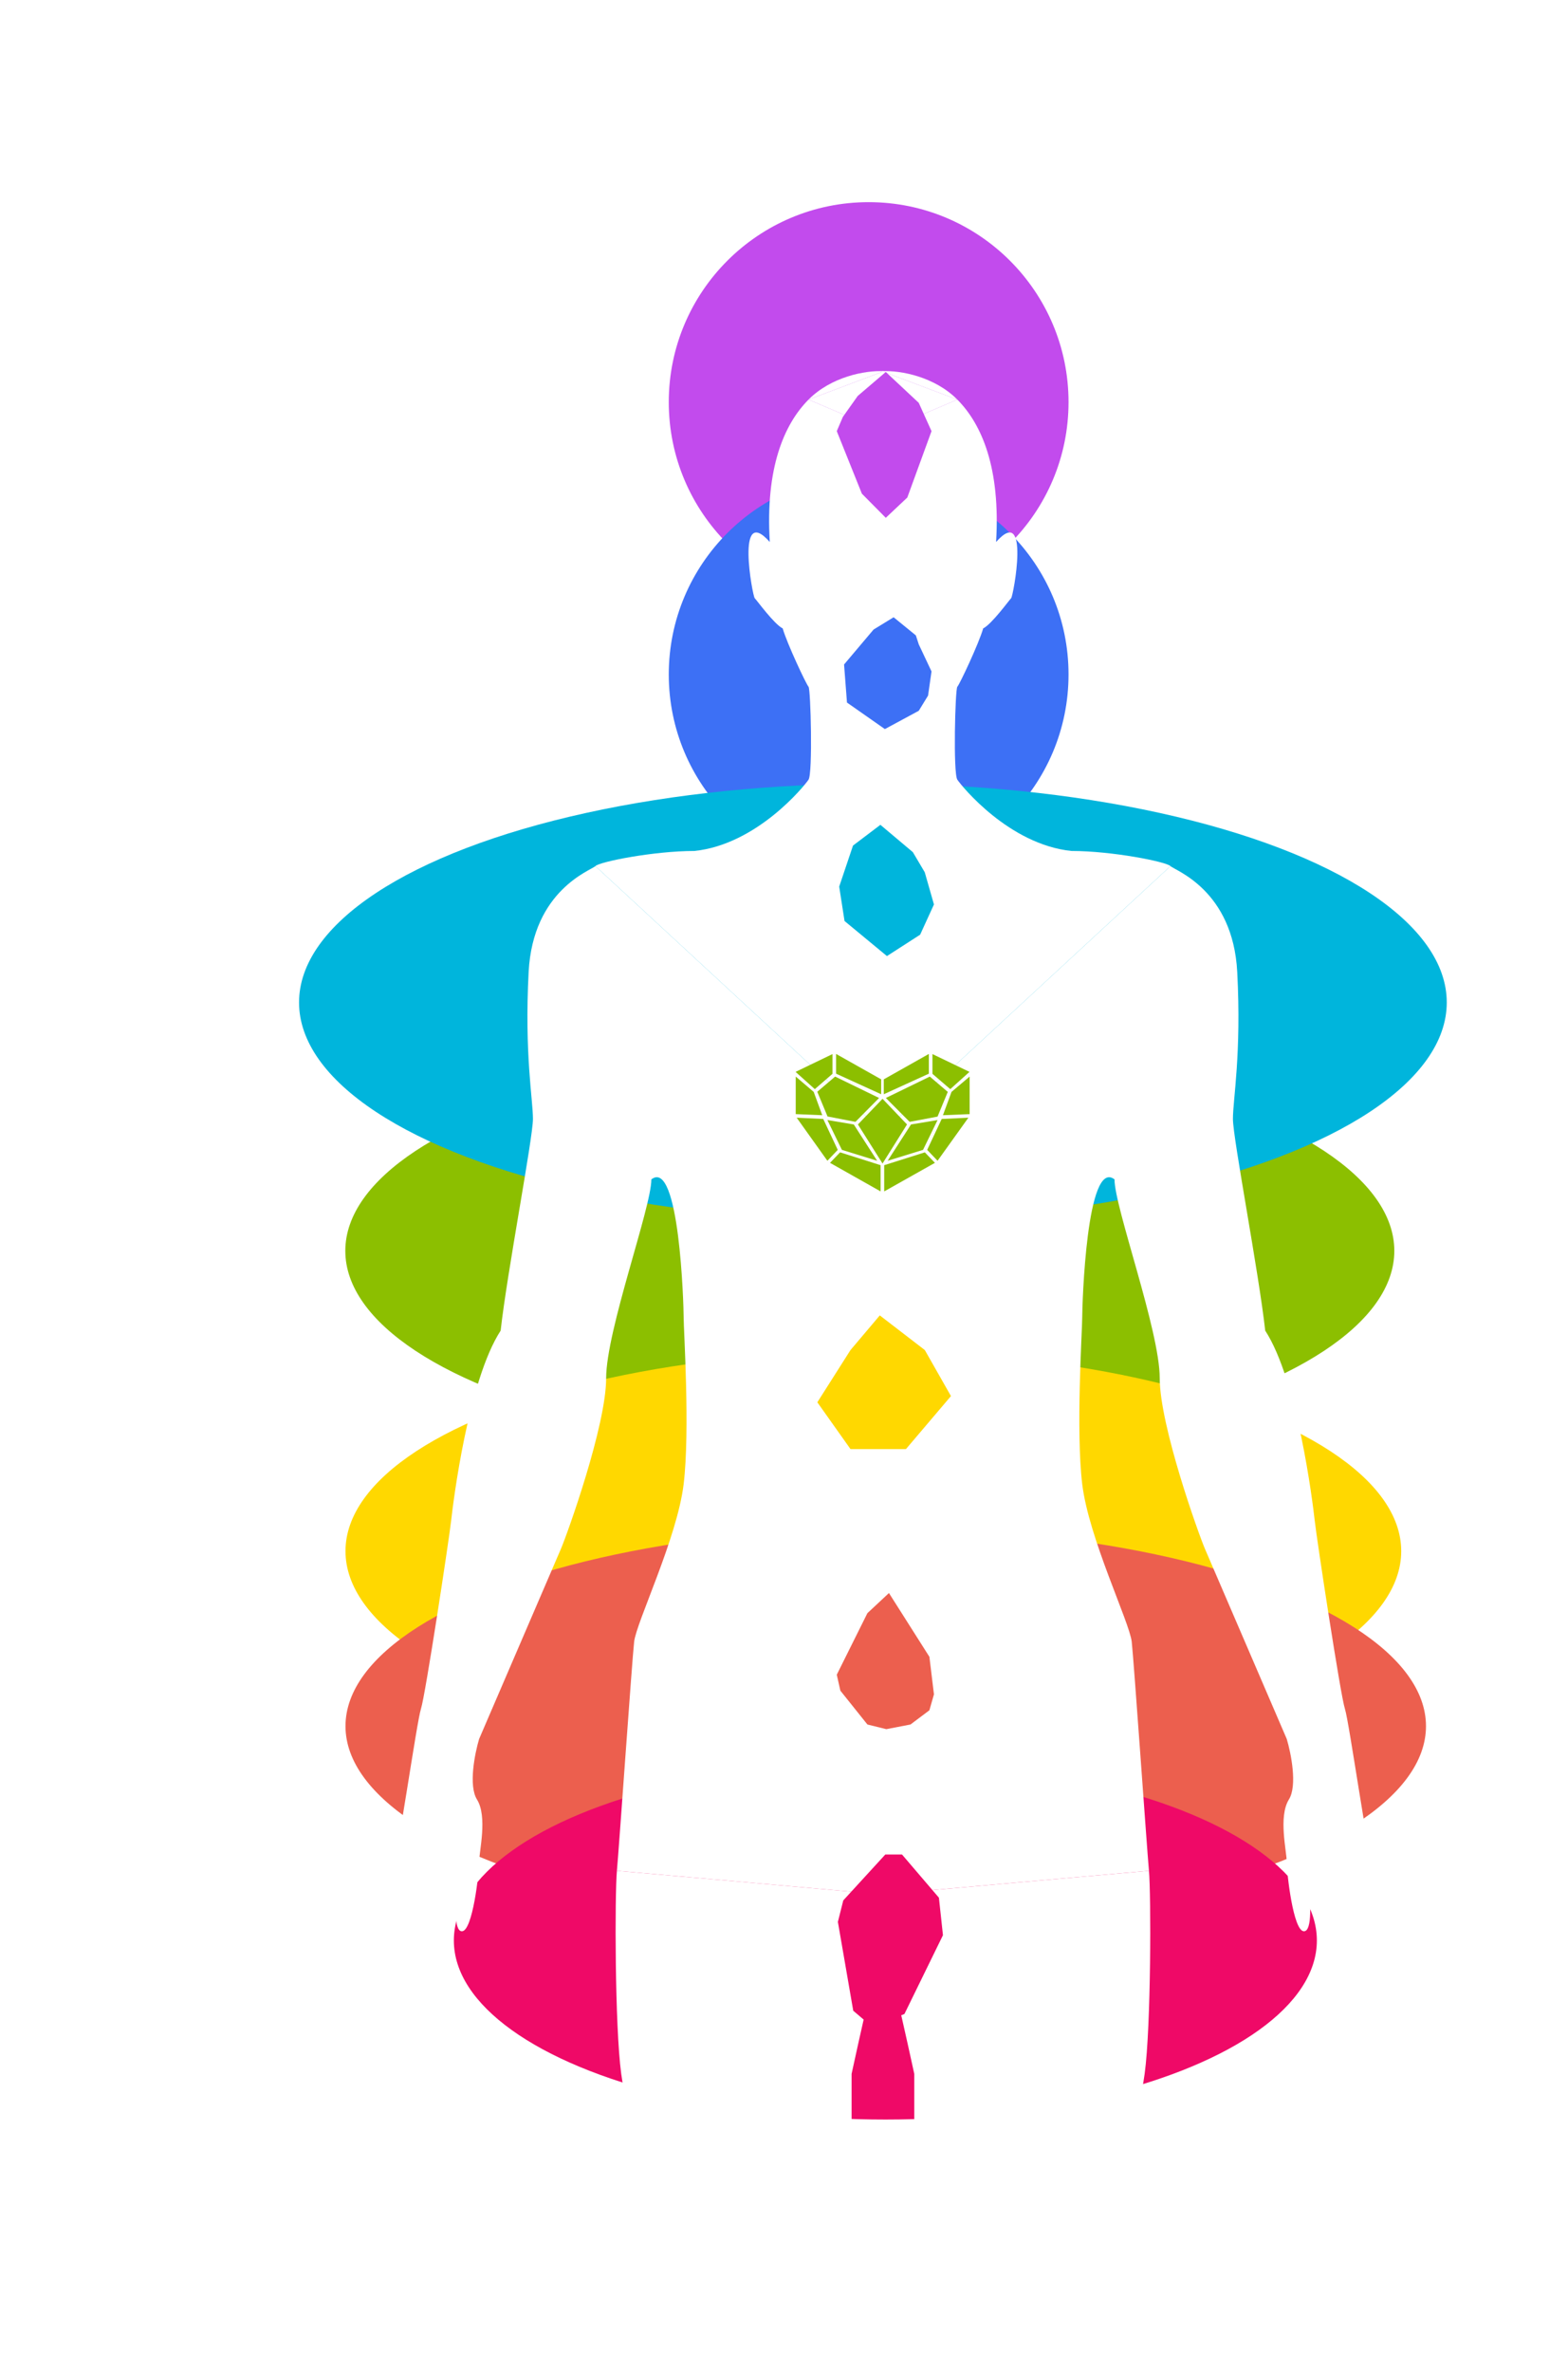 <svg width="582" height="880" viewBox="0 0 582 880" fill="none" xmlns="http://www.w3.org/2000/svg">
<g filter="url(#filter0_f_539_2148)">
<circle cx="322.422" cy="149.189" r="74.189" fill="#C24BED"/>
</g>
<g filter="url(#filter1_f_539_2148)">
<circle cx="322.422" cy="250.213" r="74.189" fill="#3D70F5"/>
</g>
<g filter="url(#filter2_f_539_2148)">
<ellipse cx="322.852" cy="464.054" rx="194.681" ry="74.189" fill="#8CBF00"/>
</g>
<g filter="url(#filter3_f_539_2148)">
<ellipse cx="324" cy="371.897" rx="213" ry="81.17" fill="#00B5DC"/>
</g>
<g filter="url(#filter4_f_539_2148)">
<ellipse cx="324.166" cy="575.451" rx="195.929" ry="74.12" fill="#FFD800"/>
</g>
<g filter="url(#filter5_f_539_2148)">
<ellipse cx="328.763" cy="640.378" rx="200.525" ry="73.545" fill="#EC5F4E"/>
</g>
<g filter="url(#filter6_f_539_2148)">
<ellipse cx="328.622" cy="719.898" rx="160.164" ry="66.421" fill="#EF0967"/>
</g>
<path d="M426.462 694.037C427.261 702.854 427.261 751.75 424.863 769.384C422.466 787.018 409.679 838.318 408.88 841.525C408.241 844.09 407.548 882.137 407.282 900.84C408.081 917.406 409.839 951.98 410.478 957.751C411.278 964.966 413.675 1012.26 410.478 1032.3C407.921 1048.33 396.626 1106.84 391.299 1134.1V1170.97C394.762 1178.98 402.966 1195.17 408.081 1195.82C414.474 1196.62 409.679 1208.64 402.487 1207.04C395.294 1205.43 359.332 1215.05 353.738 1195.82C356.136 1173.37 350.541 1156.54 352.14 1152.53C353.738 1148.52 359.332 1145.32 361.73 1130.09C364.127 1114.86 355.336 1043.52 353.738 1033.9C352.14 1024.28 353.738 982.6 357.734 957.751C355.816 939.155 348.41 909.925 344.947 897.634L342.55 875.992L339.353 855.953V769.384C338.554 765.643 335.997 753.994 332.161 737.321C328.325 720.649 327.366 707.396 327.366 702.854L426.462 694.037Z" fill="white"/>
<path d="M459.227 360.587C457.629 330.127 436.052 322.913 434.453 321.31L327.366 420.303V702.854L426.462 694.037C425.663 685.22 420.868 616.285 420.068 609.071C419.269 601.857 404.085 570.596 401.688 550.557C399.29 530.518 401.688 493.646 401.688 488.837C401.688 484.028 403.286 429.521 413.675 437.537C413.675 447.957 430.458 493.646 430.458 511.281C430.458 528.915 444.842 568.993 447.24 574.604C449.158 579.093 468.285 623.499 477.608 645.142C479.206 650.485 481.604 662.455 478.407 667.585C474.411 673.998 477.608 686.823 477.608 690.831C477.608 694.839 480.006 716.481 484.001 716.481C487.198 716.481 486.399 704.725 485.6 698.846C486.932 698.312 489.595 697.564 489.595 698.846C489.595 700.129 494.39 710.068 496.788 714.878C497.054 725.565 498.067 747.742 499.985 750.948C501.903 754.154 504.513 753.353 505.579 752.551C505.312 758.429 505.898 769.544 510.374 766.979C515.968 763.773 512.771 702.854 510.374 696.442C507.976 690.029 500.784 638.729 499.185 633.92C497.587 629.11 488.796 571.398 487.997 564.184C487.198 556.97 481.604 512.082 469.616 493.646C467.219 472.004 457.629 422.307 457.629 415.093C457.629 407.879 460.826 391.046 459.227 360.587Z" fill="white"/>
<path d="M375.315 221.916C376.115 221.115 382.508 186.648 369.721 201.075C371.387 173.671 364.443 157.413 355.336 148.241L331.129 158.554L327.366 160.158V420.303L434.453 321.31C432.855 319.707 412.876 315.699 397.692 315.699C374.516 313.295 356.935 291.652 355.336 289.248C353.738 286.843 354.537 255.582 355.336 254.78C356.136 253.979 363.328 238.749 364.926 233.138C368.123 231.535 374.516 222.718 375.315 221.916Z" fill="white"/>
<path d="M327.366 137.714C334.381 137.33 346.97 139.815 355.336 148.241L327.366 137.714Z" fill="white"/>
<path d="M355.336 148.241L327.366 137.714L331.129 158.554L355.336 148.241Z" fill="white"/>
<path d="M327.366 160.158L331.129 158.554L327.366 137.714V160.158Z" fill="white"/>
<path d="M228.981 694.037C228.182 702.854 228.182 751.75 230.58 769.384C232.977 787.018 245.764 838.318 246.563 841.525C247.202 844.09 247.895 882.137 248.161 900.84C247.362 917.406 245.604 951.98 244.965 957.751C244.166 964.966 241.768 1012.26 244.965 1032.3C247.522 1048.33 258.817 1106.84 264.145 1134.1V1170.97C260.682 1178.98 252.477 1195.17 247.362 1195.82C240.969 1196.62 245.764 1208.64 252.956 1207.04C260.149 1205.43 296.111 1215.05 301.705 1195.82C299.308 1173.37 304.902 1156.54 303.303 1152.53C301.705 1148.52 296.111 1145.32 293.714 1130.09C291.316 1114.86 300.107 1043.52 301.705 1033.9C303.303 1024.28 301.705 982.6 297.709 957.751C299.627 939.155 307.033 909.925 310.496 897.634L312.893 875.992L316.09 855.953V769.384C316.889 765.643 319.447 753.994 323.282 737.321C327.118 720.649 328.077 707.396 328.077 702.854L228.981 694.037Z" fill="white"/>
<path d="M196.216 360.587C197.814 330.127 219.392 322.913 220.99 321.31L328.077 420.303V702.854L228.981 694.037C229.781 685.22 234.576 616.285 235.375 609.071C236.174 601.857 251.358 570.596 253.755 550.557C256.153 530.518 253.755 493.646 253.755 488.837C253.755 484.028 252.157 429.521 241.768 437.537C241.768 447.957 224.986 493.646 224.986 511.281C224.986 528.915 210.601 568.993 208.203 574.604C206.285 579.093 187.159 623.499 177.835 645.142C176.237 650.485 173.839 662.455 177.036 667.585C181.032 673.998 177.835 686.823 177.835 690.831C177.835 694.839 175.438 716.481 171.442 716.481C168.245 716.481 169.044 704.725 169.843 698.846C168.512 698.312 165.848 697.564 165.848 698.846C165.848 700.129 161.053 710.068 158.655 714.878C158.389 725.565 157.377 747.742 155.459 750.948C153.541 754.154 150.93 753.353 149.864 752.551C150.131 758.429 149.545 769.544 145.069 766.979C139.475 763.773 142.672 702.854 145.069 696.442C147.467 690.029 154.659 638.729 156.258 633.92C157.856 629.11 166.647 571.398 167.446 564.184C168.245 556.97 173.839 512.082 185.827 493.646C188.224 472.004 197.814 422.307 197.814 415.093C197.814 407.879 194.617 391.046 196.216 360.587Z" fill="white"/>
<path d="M280.128 221.916C279.329 221.115 272.935 186.648 285.722 201.075C284.056 173.671 291 157.413 300.107 148.241L324.314 158.554L328.077 160.158V420.303L220.99 321.31C222.588 319.707 242.567 315.699 257.751 315.699C280.927 313.295 298.508 291.652 300.107 289.248C301.705 286.843 300.906 255.582 300.107 254.78C299.308 253.979 292.115 238.749 290.517 233.138C287.32 231.535 280.927 222.718 280.128 221.916Z" fill="white"/>
<path d="M328.077 137.714C321.062 137.33 308.473 139.815 300.107 148.241L328.077 137.714Z" fill="white"/>
<path d="M300.107 148.241L328.077 137.714L324.314 158.554L300.107 148.241Z" fill="white"/>
<path d="M328.077 160.158L324.314 158.554L328.077 137.714V160.158Z" fill="white"/>
<path d="M315.683 500.855L326.555 488L343.267 500.855L352.97 517.93L336.259 537.596H315.683L303.374 520.233L315.683 500.855Z" fill="#FFD800"/>
<path d="M316.616 313.693L326.78 306L338.832 316.148L343.24 323.596L346.658 335.544L341.531 346.756L329.208 354.695L313.468 341.682L311.489 328.915L316.616 313.693Z" fill="#00B5DC"/>
<path d="M324.249 233.549L331.689 229L339.94 235.721L341.022 239.048L345.756 249.095L344.471 258.057L341.022 263.692L328.442 270.481L314.375 260.637L313.293 246.516L324.249 233.549Z" fill="#3D70F5"/>
<path d="M321.96 598.461L329.956 591L344.97 614.657L346.658 628.578L344.97 634.492L337.951 639.769L328.978 641.498L321.96 639.769L311.921 627.213L310.588 621.299L321.96 598.461Z" fill="#EC5F4E"/>
<path d="M318.36 146.899L328.778 138L341.016 149.45L345.756 159.951L336.771 184.571L328.778 192.105L319.904 183.147L310.588 159.951L312.848 154.671L318.36 146.899Z" fill="#C24BED"/>
<path d="M313 705.033L328.6 688H334.8L348.5 704.025L350 717.934L335.7 747.162L323.8 752L316.7 745.953L311 712.995L313 705.033Z" fill="#EF0967"/>
<path d="M328.035 405.952V400.422L344.762 391V398.322L328.035 405.952Z" fill="#8CBF00"/>
<path d="M337.63 416.193L328.805 407.334L345.121 399.398L351.791 405.081L347.994 414.247L337.63 416.193Z" fill="#8CBF00"/>
<path d="M346.096 398.374V391.051L359.846 397.657L352.715 404.057L346.096 398.374Z" fill="#8CBF00"/>
<path d="M353.177 405.081L359.899 399.398V413.325L349.996 413.735L353.177 405.081Z" fill="#8CBF00"/>
<path d="M347.996 430.633L359.437 414.657L349.535 415.117L344.147 426.587L347.996 430.633Z" fill="#8CBF00"/>
<path d="M347.995 415.527L338.144 417.166L329.473 430.633L342.608 426.587L347.995 415.527Z" fill="#8CBF00"/>
<path d="M343.274 427.509L328.189 432.271V442L347.02 431.401L343.274 427.509Z" fill="#8CBF00"/>
<path d="M327.062 405.952V400.422L310.335 391V398.322L327.062 405.952Z" fill="#8CBF00"/>
<path d="M317.518 416.193L326.291 407.334L309.975 399.398L303.356 405.03L307.153 414.196L317.518 416.193Z" fill="#8CBF00"/>
<path d="M309 398.374V391.051L295.301 397.657L302.433 404.057L309 398.374Z" fill="#8CBF00"/>
<path d="M302.022 405.081L295.352 399.398V413.325L305.203 413.735L302.022 405.081Z" fill="#8CBF00"/>
<path d="M307.101 430.633L295.711 414.657L305.562 415.117L310.95 426.587L307.101 430.633Z" fill="#8CBF00"/>
<path d="M307.103 415.527L316.903 417.166L325.574 430.633L312.49 426.587L307.103 415.527Z" fill="#8CBF00"/>
<path d="M327.574 407.642L318.441 417.166L327.574 431.657L336.656 417.166L327.574 407.642Z" fill="#8CBF00"/>
<path d="M311.823 427.509L326.856 432.271V442L308.077 431.401L311.823 427.509Z" fill="#8CBF00"/>
<defs>
<filter id="filter0_f_539_2148" x="137.915" y="-35.318" width="369.013" height="369.014" filterUnits="userSpaceOnUse" color-interpolation-filters="sRGB">
<feFlood flood-opacity="0" result="BackgroundImageFix"/>
<feBlend mode="normal" in="SourceGraphic" in2="BackgroundImageFix" result="shape"/>
<feGaussianBlur stdDeviation="55.159" result="effect1_foregroundBlur_539_2148"/>
</filter>
<filter id="filter1_f_539_2148" x="137.915" y="65.706" width="369.013" height="369.014" filterUnits="userSpaceOnUse" color-interpolation-filters="sRGB">
<feFlood flood-opacity="0" result="BackgroundImageFix"/>
<feBlend mode="normal" in="SourceGraphic" in2="BackgroundImageFix" result="shape"/>
<feGaussianBlur stdDeviation="55.159" result="effect1_foregroundBlur_539_2148"/>
</filter>
<filter id="filter2_f_539_2148" x="17.853" y="279.547" width="609.997" height="369.013" filterUnits="userSpaceOnUse" color-interpolation-filters="sRGB">
<feFlood flood-opacity="0" result="BackgroundImageFix"/>
<feBlend mode="normal" in="SourceGraphic" in2="BackgroundImageFix" result="shape"/>
<feGaussianBlur stdDeviation="55.159" result="effect1_foregroundBlur_539_2148"/>
</filter>
<filter id="filter3_f_539_2148" x="0.682" y="180.41" width="646.635" height="382.976" filterUnits="userSpaceOnUse" color-interpolation-filters="sRGB">
<feFlood flood-opacity="0" result="BackgroundImageFix"/>
<feBlend mode="normal" in="SourceGraphic" in2="BackgroundImageFix" result="shape"/>
<feGaussianBlur stdDeviation="55.159" result="effect1_foregroundBlur_539_2148"/>
</filter>
<filter id="filter4_f_539_2148" x="17.92" y="391.014" width="612.493" height="368.875" filterUnits="userSpaceOnUse" color-interpolation-filters="sRGB">
<feFlood flood-opacity="0" result="BackgroundImageFix"/>
<feBlend mode="normal" in="SourceGraphic" in2="BackgroundImageFix" result="shape"/>
<feGaussianBlur stdDeviation="55.159" result="effect1_foregroundBlur_539_2148"/>
</filter>
<filter id="filter5_f_539_2148" x="17.92" y="456.515" width="621.686" height="367.725" filterUnits="userSpaceOnUse" color-interpolation-filters="sRGB">
<feFlood flood-opacity="0" result="BackgroundImageFix"/>
<feBlend mode="normal" in="SourceGraphic" in2="BackgroundImageFix" result="shape"/>
<feGaussianBlur stdDeviation="55.159" result="effect1_foregroundBlur_539_2148"/>
</filter>
<filter id="filter6_f_539_2148" x="58.141" y="543.16" width="540.962" height="353.477" filterUnits="userSpaceOnUse" color-interpolation-filters="sRGB">
<feFlood flood-opacity="0" result="BackgroundImageFix"/>
<feBlend mode="normal" in="SourceGraphic" in2="BackgroundImageFix" result="shape"/>
<feGaussianBlur stdDeviation="55.159" result="effect1_foregroundBlur_539_2148"/>
</filter>
</defs>
</svg>
